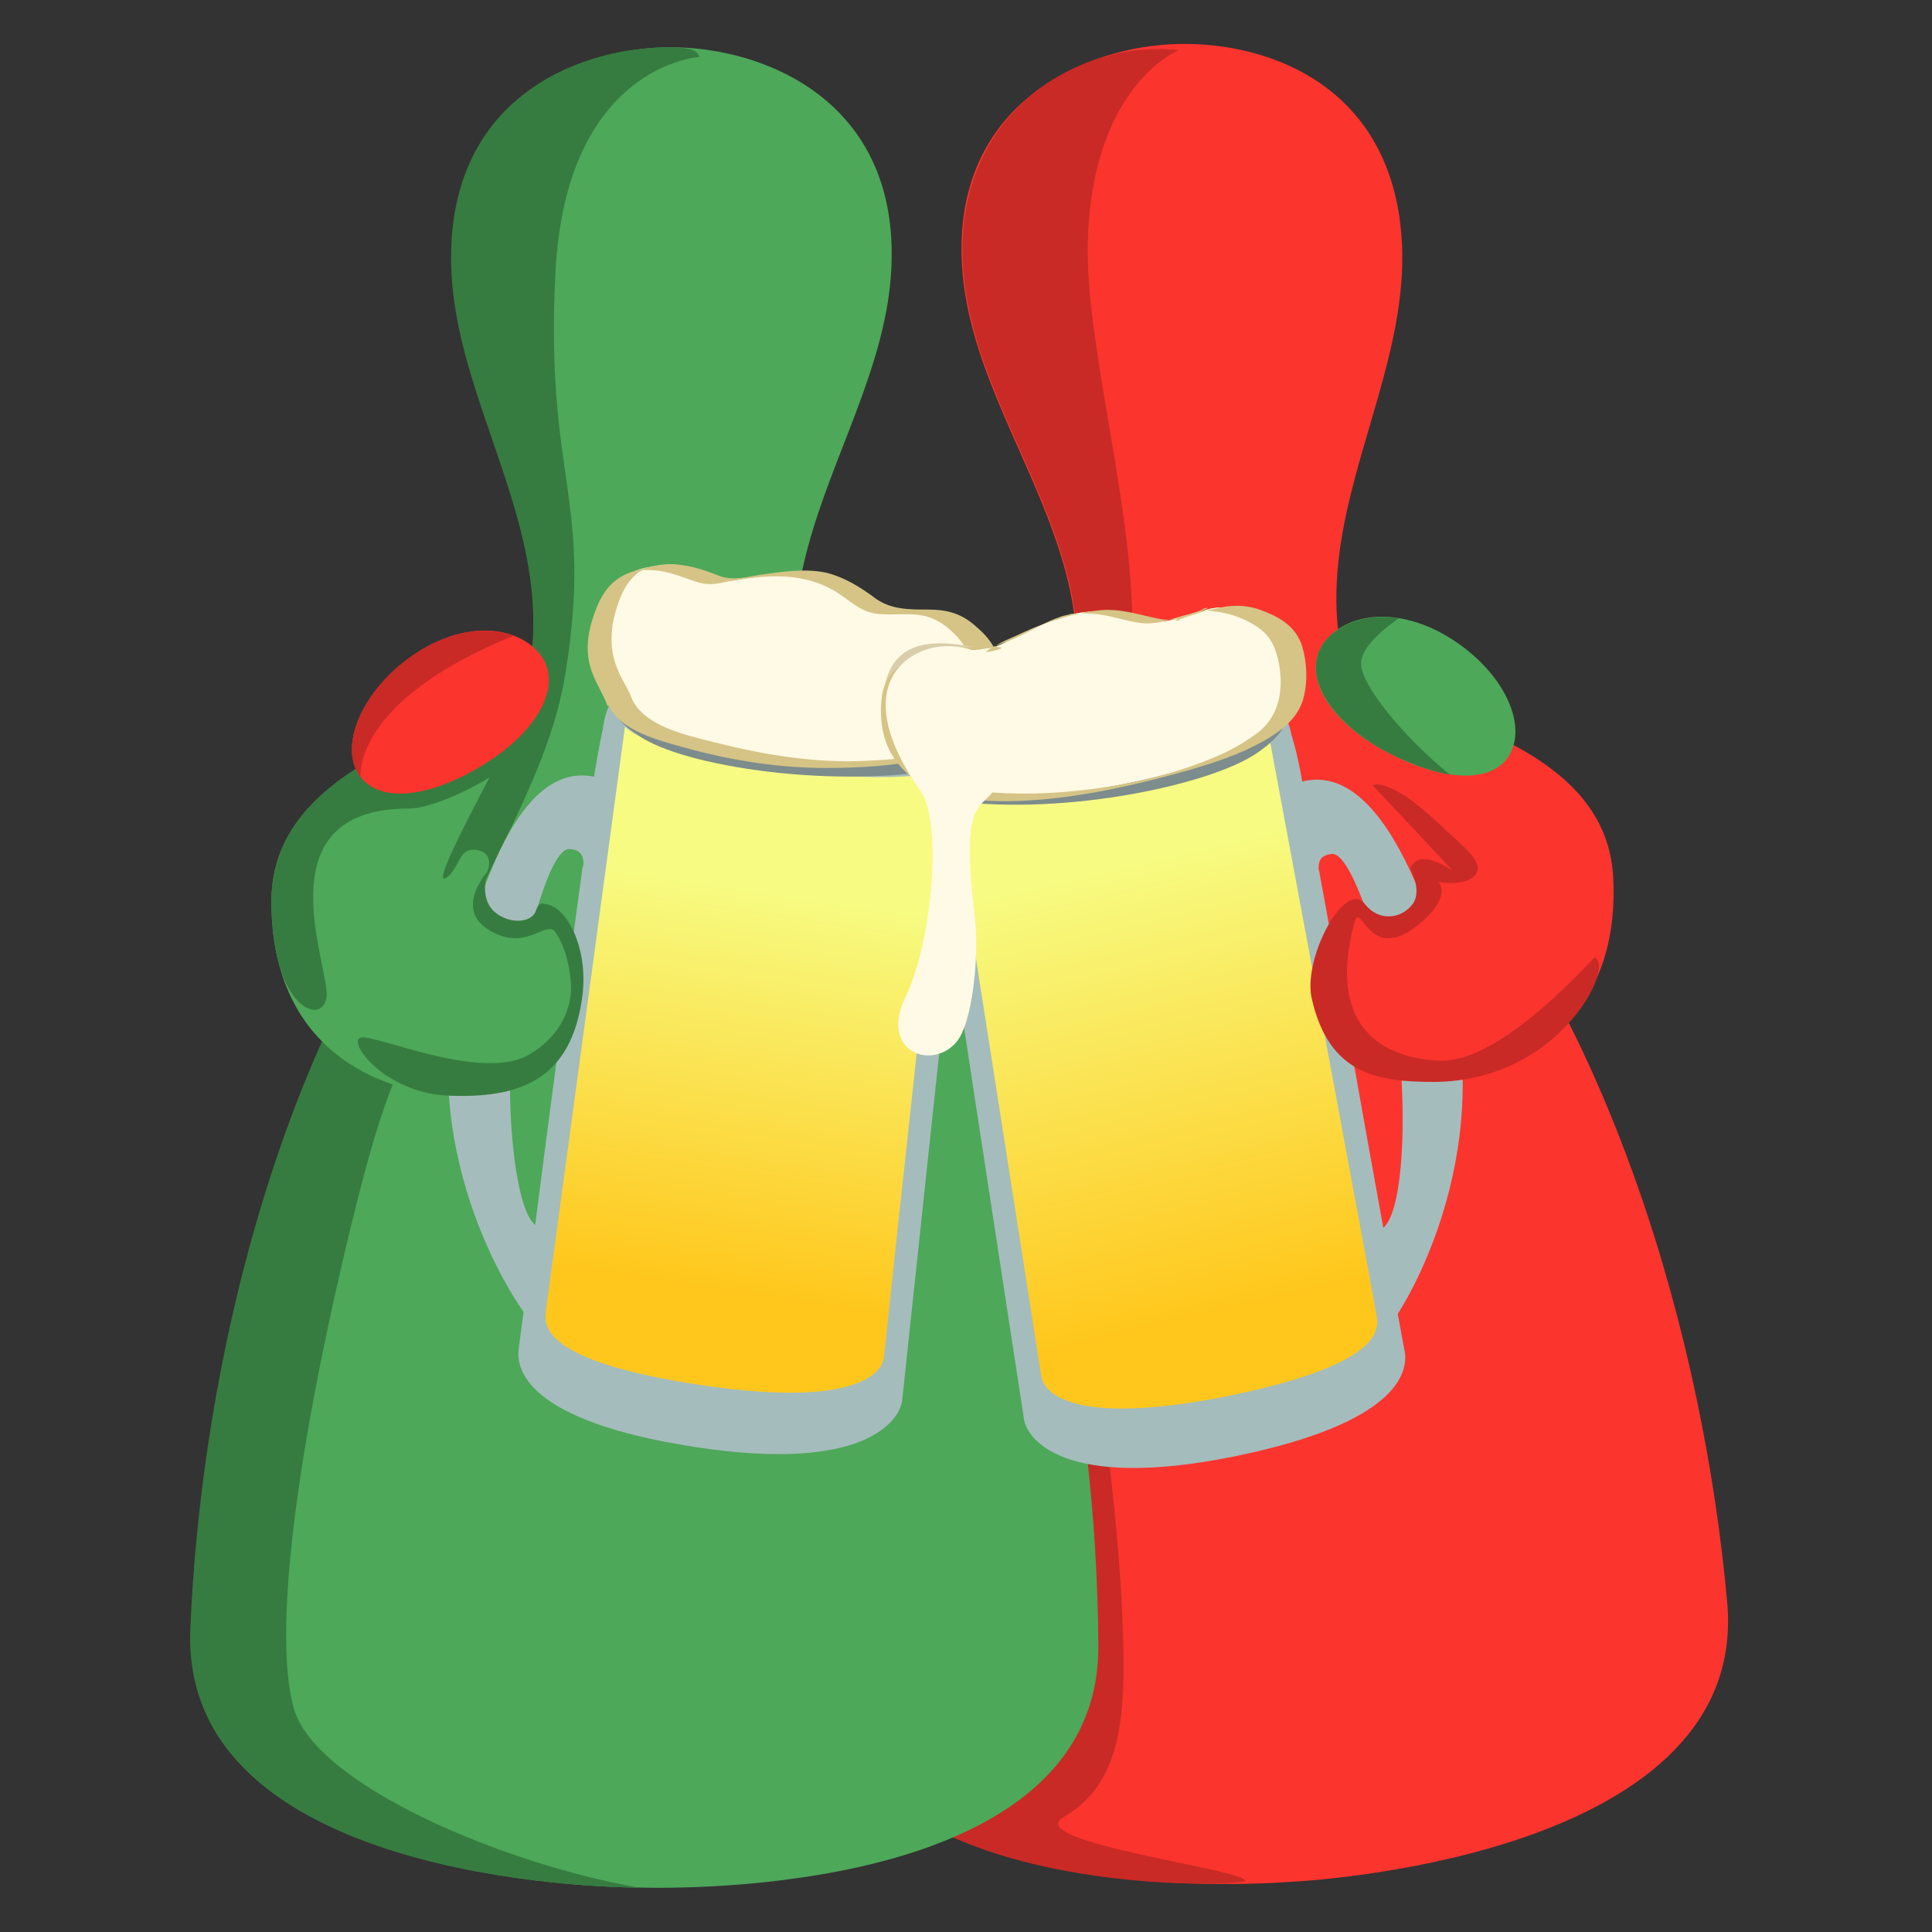 <?xml version="1.0" encoding="utf-8"?>
<!-- Generator: Adobe Illustrator 25.4.1, SVG Export Plug-In . SVG Version: 6.00 Build 0)  -->
<svg version="1.1" id="Ebene_1" xmlns="http://www.w3.org/2000/svg" xmlns:xlink="http://www.w3.org/1999/xlink" x="0px" y="0px"
	 viewBox="0 0 200 200" style="enable-background:new 0 0 200 200;" xml:space="preserve">
<rect x="0" y="0" width="200" height="200" fill="#333333" stroke="none"/>
<style type="text/css">
	.st0{fill:#FB342E;}
	.st1{fill:#C92A25;}
	.st2{fill:#4DA859;}
	.st3{fill:#367C40;}
	.st4{fill:#A5BCBC;}
	.st5{fill:url(#SVGID_1_);}
	.st6{fill:url(#SVGID_00000069373653876308724160000012759117718439972534_);}
	.st7{fill:#BA8106;}
	.st8{fill:#7D8C8C;}
	.st9{fill:#FFFAE5;}
	.st10{fill:#D5C486;}
	.st11{fill:#D8CEA9;}
</style>
<g>
	<path class="st0" d="M105.2,86.1c16.4-24-4.3-39.1-5.6-58.4c-1.1-16.4,11.8-22.5,21.3-23.1s23.1,3.7,24.2,20.1
		c1.3,19.3-17.3,37,2.2,58.6c19.5,21.6,29.1,55.7,31.5,82.6c2.3,25.7-41.2,28.7-45.1,28.9c-3.9,0.3-47.4,3.1-48.6-22.6
		C83.8,145.1,88.8,110.1,105.2,86.1z"/>
</g>
<path class="st1" d="M122,5.2c-9.8-1.2-23.4,6.1-22.3,22.5c1.3,19.3,22,34.4,5.6,58.4c-16.4,24-20.2,59-20.2,86
	c0,24.8,43.8,23.3,43.8,22.6c0-1.2-23.2-4-18.8-6.6c4.7-2.7,6.1-7.6,6.2-14.5c0.3-31.4-14-76.6-1.5-97.3c6.6-10.9-2.4-36.8-2.2-50.7
	C112.8,8.9,122,5.2,122,5.2z"/>
<g>
	<path class="st2" d="M89.5,85.6C71.9,62.4,91.9,46.3,92.3,27C92.7,10.6,79.5,5.1,70,4.9c-9.5-0.2-22.9,4.8-23.2,21.2
		c-0.4,19.4,19,36.2,0.5,58.7c-18.4,22.5-26.4,57-27.5,83.9c-1,25.8,42.5,26.7,46.4,26.7c3.9,0.1,47.5,0.9,47.5-24.9
		C113.6,143.6,107,108.8,89.5,85.6z"/>
	<path class="st3" d="M72.4,5.9c-0.3-1-1.7-0.9-2.5-1c-9.5-0.2-22.9,4.8-23.2,21.2c-0.4,19.4,19,36.2,0.5,58.7
		c-18.4,22.5-26.4,57-27.5,83.9c-1,25.8,42.5,26.7,46.4,26.7c-13.8-2.4-33.5-10.6-35.7-18.6c-2.2-8,0.5-26.8,5.2-46.8
		c4.1-17.3,5-17.6,9.9-28.8c5.6-12.7,11.4-21.6,13-31.3c3-18.3-2.1-20.1-1-41.7C58.6,6.7,72.4,5.9,72.4,5.9z"/>
</g>
<polygon class="st2" points="88.1,89.7 116.5,96.1 115.3,120.9 82.6,110.7 "/>
<g>
	<path class="st4" d="M82.6,71.6c-17.1-1.7-19.5-1.3-20.2,3.9c-0.1,0.4-0.5,2.3-0.9,4.9c-4.4-0.9-9.7,2.6-14,20.4
		c-4.7,19.6,6.7,35,6.7,35c-0.2,1.6-0.4,2.9-0.5,3.8c-0.3,2.1,0.7,7.5,18.3,10.2c17.6,2.7,21.2-2.8,21.4-4.9
		c0.7-6.7,6.6-61.6,6.8-64.1C100.7,75.7,98.2,73.2,82.6,71.6z M55.4,126.8c-2.5-2-3.3-16-2-23.1c1.2-7.1,3.6-15.8,5.5-15.8
		c1.3,0,1.5,0.9,1.5,1.4c0,0.2,0,0.3-0.1,0.5v0l0,0C58.8,100.8,56.8,115.9,55.4,126.8L55.4,126.8z"/>
	<linearGradient id="SVGID_1_" gradientUnits="userSpaceOnUse" x1="74.275" y1="133.563" x2="80.445" y2="92.368">
		<stop  offset="0" style="stop-color:#FFC71C"/>
		<stop  offset="1" style="stop-color:#F7FB81"/>
	</linearGradient>
	<path class="st5" d="M64.7,75.2c0,0-8.1,59.9-8.2,60.6c-0.3,1.9,0.7,5.3,16.2,7.6c15.5,2.3,18.6-1.1,18.8-2.9
		c0.6-5.9,6.6-60.9,6.6-60.9s-3.7,1.9-17.7,0S64.7,75.2,64.7,75.2z"/>
</g>
<g>
	<path class="st4" d="M96.3,83.2c0.3,2.5,8.7,57.1,9.7,63.7c0.3,2.1,4.2,7.4,21.6,3.9c17.4-3.5,18.2-8.9,17.8-11
		c-0.2-0.9-0.4-2.2-0.7-3.8c0,0,10.7-15.9,5.1-35.3c-5.1-17.6-10.6-20.9-15-19.8c-0.4-2.5-1-4.5-1.1-4.8c-1-5.1-4.8-5.2-20.4-3
		C98,75.4,95.6,78.1,96.3,83.2z M143.2,127.1c-2-10.9-4.6-25.9-6.6-36.7l0,0v0c0-0.2-0.1-0.3-0.1-0.5c0-0.6,0.1-1.4,1.4-1.5
		c1.9-0.1,4.7,8.5,6.2,15.5C145.7,111,145.7,125,143.2,127.1L143.2,127.1z"/>
	
		<linearGradient id="SVGID_00000098214311518938329920000007396663751562740870_" gradientUnits="userSpaceOnUse" x1="125.83" y1="135.923" x2="114.969" y2="89.831">
		<stop  offset="0" style="stop-color:#FFC71C"/>
		<stop  offset="1" style="stop-color:#F7FB81"/>
	</linearGradient>
	<path style="fill:url(#SVGID_00000098214311518938329920000007396663751562740870_);" d="M115.8,81.8c-13.9,2.6-17.4,0.6-17.4,0.6
		s8.5,54.3,9.4,60.1c0.3,1.8,3.5,5.1,18.9,2.1c15.4-3.1,16.2-6.5,15.8-8.4c-0.1-0.8-11-59.3-11-59.3S129.7,79.2,115.8,81.8z"/>
</g>
<path class="st2" d="M54.8,69.8c-5.5,5.7-26.7,8.6-26.7,23.5c0,16.4,12.7,20.1,19.4,20.1c5.8,0,11.1-1,12.2-10.1
	c0.6-5.2-1.8-11.2-3.9-8.7c-2.2,2.5-4.7,1.3-5.5-0.6c-0.7-1.9,0.2-3.9,0.2-3.9s0.7-1.8-1.1-2.1c-1.9-0.4-1.8,1.8-3.1,2.8
	C42.8,93.4,60.8,63.5,54.8,69.8z"/>
<path class="st3" d="M28.1,93.3c0,11.1,5.2,12.9,5.7,10c0.5-2.9-7-19.6,8.5-19.6c3.3,0,10.3-4,10.4-4.9c0.6-4.5,3.3-7.6,3.3-7.6
	s0.9-1.9,0.3-2.6s-1.6,1.3-1.6,1.3C49.3,75.5,28.1,78.3,28.1,93.3z"/>
<path class="st0" d="M50.3,79c5.9-3.7,8.5-9,4.8-12.1c-2.9-2.4-8.1-2.3-13,1.4s-7,9.2-4.8,12.1C39.6,83.4,45.1,82.3,50.3,79z"/>
<path class="st1" d="M53.2,65.8c-3-1.1-7.1-0.5-11.1,2.5c-4.9,3.7-7,9.2-4.8,12.1C37.4,80.5,36.2,72.7,53.2,65.8z"/>
<polygon class="st0" points="132,68.1 145.7,87.2 161.6,88.7 134.2,64.9 "/>
<path class="st0" d="M138.9,68.6c5.8,5.5,27.4,7.3,28.1,22.3c0.8,16.4-11.8,20.6-18.4,20.9c-5.8,0.3-9.8-0.5-12.2-8.3
	c-1.2-4.1,2.9-12.3,4.9-9.8c2.1,2.6,4.1,1.5,5.3-0.2c1.2-1.7,0-3.4,0-3.4s0.1-2.5,3.8,0"/>
<g>
	<path class="st2" d="M143.1,77.6c-6.1-3.4-8.9-8.6-5.3-11.9c2.7-2.5,7.9-2.7,13,0.8c5.1,3.5,7.4,8.8,5.3,11.9
		C154,81.4,148.5,80.6,143.1,77.6z"/>
</g>
<path class="st3" d="M140.9,68.8c-0.1-1.7,2.2-3.6,3.9-4.8c-2.8-0.4-5.3,0.2-7,1.7c-3.6,3.3-0.7,8.5,5.3,11.9c2.4,1.3,4.8,2.2,7,2.6
	C145.2,76.2,141,71,140.9,68.8z"/>
<path class="st1" d="M149,109.8c-5.3-0.2-11.8-3-8.8-14.3c0.7-2.5,1.4,4.6,6.8,0.1c3.4-2.9,1.9-4.3,1.9-4.3s3.2,0.6,4-1
	c0.6-1.2-1.9-3.1-3.6-4.7c-5.6-5.4-7.2-4.3-7.2-4.3c1.4,1.5,8.6,9.1,8.2,8.8c-3.7-2.5-4.3-0.2-4.3-0.2s1.2,2.2,0.3,3.6
	c-1.2,1.7-3.6,1.9-5,0.1c-2-2.7-6.5,5.6-5.5,9.8c1.8,7.9,6.9,8.6,12.7,8.6c12.9-0.1,18.7-11.9,16.6-12.9
	C164.9,99.1,155.5,110.1,149,109.8z"/>
<ellipse transform="matrix(0.119 -0.993 0.993 0.119 -2.823 147.591)" class="st7" cx="81.8" cy="75.4" rx="2.5" ry="16.6"/>
<ellipse transform="matrix(0.984 -0.18 0.18 0.984 -11.936 21.852)" class="st7" cx="114.5" cy="76.7" rx="16.6" ry="2.8"/>
<path class="st3" d="M46.1,113.4c7.7,0.4,13.1-1.6,14.2-10.4c0.6-5-1.7-9.2-3.8-9.4c-0.4-0.1-0.7-0.2-1,0.6
	c-0.4,1.4-2.8,1.5-4.3,0.2c-1.7-1.5-0.7-4.2-0.7-4.2s-3.9,4.2,0.7,6.4c3.5,1.7,5.4-1.4,6.3-0.1c1.2,1.7,1.7,4.6,1.6,6.2
	c-0.1,1.6-0.9,4.4-4.2,6.4c-4.8,3-15.9-2-17.5-1.7S39.7,113,46.1,113.4z"/>
<path class="st8" d="M97.3,82.7c11.7,2,27.9-1.3,32.9-4.8c5-3.5,2.5-5.5,0.5-4.1c-1.2,0.8-6.8,7.6-33.7,7.4
	C97,81.2,95.3,82.2,97.3,82.7z"/>
<path class="st8" d="M99.6,79.2c-11.5,2.7-27.9,0.4-33.1-2.8s-2.8-5.4-0.7-4.1c1.2,0.8,7.2,7.2,34.1,5.4
	C99.8,77.7,101.5,78.6,99.6,79.2z"/>
<g>
	<g>
		<path class="st9" d="M64.2,72.7c-1.1-2.7-3.7-4.9-0.7-11.2c2.4-5.1,8.5-1.9,10.6-1.3c1.1,0.3,5.6-1.2,9.5-0.7
			c3.4,0.4,5.7,2.8,6.6,3.3c1.9,1.1,5,0.4,6.9,0.8c1.9,0.4,4.5,3,5,4.9c0.6,2.3-0.8,8.5-4.3,9.6c-1.2,0.4-10.5,1.9-18.1,0.6
			C71.2,77.1,65.3,75.4,64.2,72.7z"/>
		<g>
			<path class="st10" d="M65.4,72.3c-0.4-1.1-1.1-2-1.5-3.1c-0.6-1.4-0.7-2.9-0.5-4.4c0.3-1.8,1-4.1,2.4-5.3
				c0.3-0.3,0.6-0.4,0.9-0.6c0.3-0.2,0.9-0.3-0.3,0c-1.2,0.3-0.6,0.1-0.3,0.1c0.8,0,1.5,0,2.2,0.1c1.3,0.2,2.5,0.7,3.7,1.1
				c1.1,0.4,2.1,0.3,3.3,0c4.1-0.7,8-1.1,11.6,1.3c1.2,0.8,2.1,1.7,3.6,2c1.9,0.3,3.9-0.2,5.7,0.4c1.7,0.6,3.2,2.1,4,3.6
				c0.7,1.2,0.8,2.5,0.6,3.9c-0.2,1.5-0.7,3-1.5,4.3c-0.3,0.6-0.8,1.2-1.3,1.6c-0.3,0.2-0.5,0.4-0.8,0.6c-0.3,0.2-1.1,0.4,0.5,0
				c1.5-0.4,0.9-0.2,0.6-0.1c-3.2,0.6-6.5,0.9-9.7,1c-5.1,0.1-10.2-0.8-15.2-2.1C71,76.1,66.6,75.1,65.4,72.3
				c-0.1-0.1-2.4,0.7-2.4,0.7c1.2,2.7,5.4,3.7,7.9,4.4c4.7,1.3,9.6,2.1,14.6,2.1c3.5,0,7.1-0.2,10.6-1c1.1-0.2,2.3-0.5,3.3-0.9
				c1.5-0.6,2.5-2.1,3.1-3.5c0.6-1.5,1.1-3.2,1-4.8c0-1.7-1-3.2-2.3-4.3c-1.6-1.5-3.1-1.9-5.2-1.9c-1.9,0-3.7,0-5.3-1.1
				c-1.6-1.2-3.2-2.2-5.1-2.7c-2.3-0.5-4.7-0.1-6.9,0.2c-1.3,0.2-2.6,0.6-4,0.2c-1.3-0.5-2.6-1-4.1-1.2c-1.7-0.3-3.2,0.1-4.9,0.6
				c-2,0.6-3.1,1.8-3.9,3.7c-0.8,2-1.3,4.1-0.7,6.2c0.4,1.5,1.3,2.7,1.8,4.1C63.1,73.1,65.4,72.2,65.4,72.3z"/>
		</g>
	</g>
</g>
<g>
	<path class="st11" d="M95.3,79.6c0,0-4.9-1.8-3.8-8.2c1.2-7.1,8.6-4.2,10.9-4.3c1.2,0,5.1-2.8,9-3.6c3.5-0.7,6.6,0.7,7.6,0.8
		c2.3,0.4,5-1.2,7-1.4c2-0.2,5.4,1.2,6.7,2.7c1.4,1.8,2,7.3-1,9.3c-1,0.7-9.1,4.2-17.1,5.4C105.7,81.6,95.3,79.6,95.3,79.6z"/>
</g>
<g>
	<path class="st9" d="M97,81.2c-1.7-1.3-5.4-3.3-4.6-9.7c0.6-5.2,7.7-4.3,10-4.4c1.2,0,5.1-2.8,9-3.6c3.5-0.7,6.6,0.7,7.6,0.8
		c2.3,0.4,5-1.2,7-1.4c2-0.2,5.4,1.2,6.7,2.7c1.4,1.8,2,7.8-1,9.8c-1,0.7-4.1,3.7-17.1,6.1C106,83.2,98.6,82.5,97,81.2z"/>
	<g>
		<path class="st10" d="M98.2,80.8c-2.2-1.8-4.1-3.4-4.6-6.4c-0.3-1.7-0.3-4,0.8-5.5c0.4-0.5,0.9-0.9,1.5-1.3c0.8-0.4,1.4-0.1-0.5,0
			c0.5,0,0.9-0.2,1.4-0.2c1.3-0.1,2.5-0.1,3.8-0.1c1.2,0,2.4-0.4,3.4-0.8c1.8-0.6,3.4-1.7,5.1-2.4c0.3-0.1,0.5-0.2,0.8-0.3
			c0.3-0.1,1.5-0.3,0.6-0.2c0.6-0.1,1.2-0.1,1.8-0.1c1.1,0,2.3,0.2,3.4,0.5c1.7,0.4,3,0.8,4.7,0.3c0.9-0.2,1.8-0.5,2.6-0.7
			c0.3-0.1,0.7-0.2,1-0.3c0.2-0.1,0.5-0.2,0.7-0.2c1.1-0.4-1,0,0,0.1c2,0.1,3.9,0.6,5.6,1.8c1.3,0.9,1.8,2.2,2.1,3.7
			c0.5,2.8,0,5.6-2.4,7.3c-1.4,1-2.8,1.8-4.3,2.4c-5,2.1-10.5,3.2-15.8,3.6c-2.5,0.2-5.1,0.2-7.6,0C101,81.9,99.3,81.7,98.2,80.8
			c-0.4-0.3-2,1-2.4,0.7c1.1,0.8,2.7,1,4.1,1.2c2.5,0.3,5,0.3,7.5,0.1c5.2-0.4,10.4-1.6,15.4-3c2.8-0.8,5.6-1.7,8.2-3.2
			c1.7-1,3.3-2.2,3.9-4.2c0.5-1.8,0.4-3.8-0.1-5.5c-0.6-1.9-2.1-2.9-3.9-3.6c-1.9-0.8-3.6-0.7-5.5-0.2c-0.9,0.2-1.8,0.5-2.7,0.8
			c-0.2,0.1-0.5,0.2-0.7,0.2c-1.1,0.4,1,0-0.2,0c-0.5,0-1,0.1-1.6,0c-2.2-0.4-4.2-1.2-6.6-0.9c-1.9,0.2-3.9,0.8-5.8,1.5
			c-1.2,0.4-2.3,1-3.5,1.5c-0.4,0.2-0.9,0.4-1.3,0.7c-0.2,0.1-0.5,0.2-0.7,0.4c-1,0.5,2.1-0.2,1.2-0.3c-1.3-0.2-2.8-0.1-4.1,0.1
			c-1.6,0.2-3.3,0.6-4.8,1.1c-1.8,0.6-3,1.9-3.3,3.8c-0.3,2.3,0,4.8,1.4,6.7c0.9,1.3,2.1,2.1,3.3,3.1C96.2,81.8,97.8,80.5,98.2,80.8
			z"/>
	</g>
</g>
<path class="st9" d="M103.7,80.3c-1.5,4.3-4.5,0.5-2.8,14.5c0.5,4-0.2,11.3-2,13.2c-2.6,2.8-7.8,0.8-5.2-4.7
	c2.8-5.7,3.9-18.2,1.6-21.4c-7.4-10.5-1.8-14.7,2.3-15C103.1,66.6,106.8,71.3,103.7,80.3z"/>
</svg>

